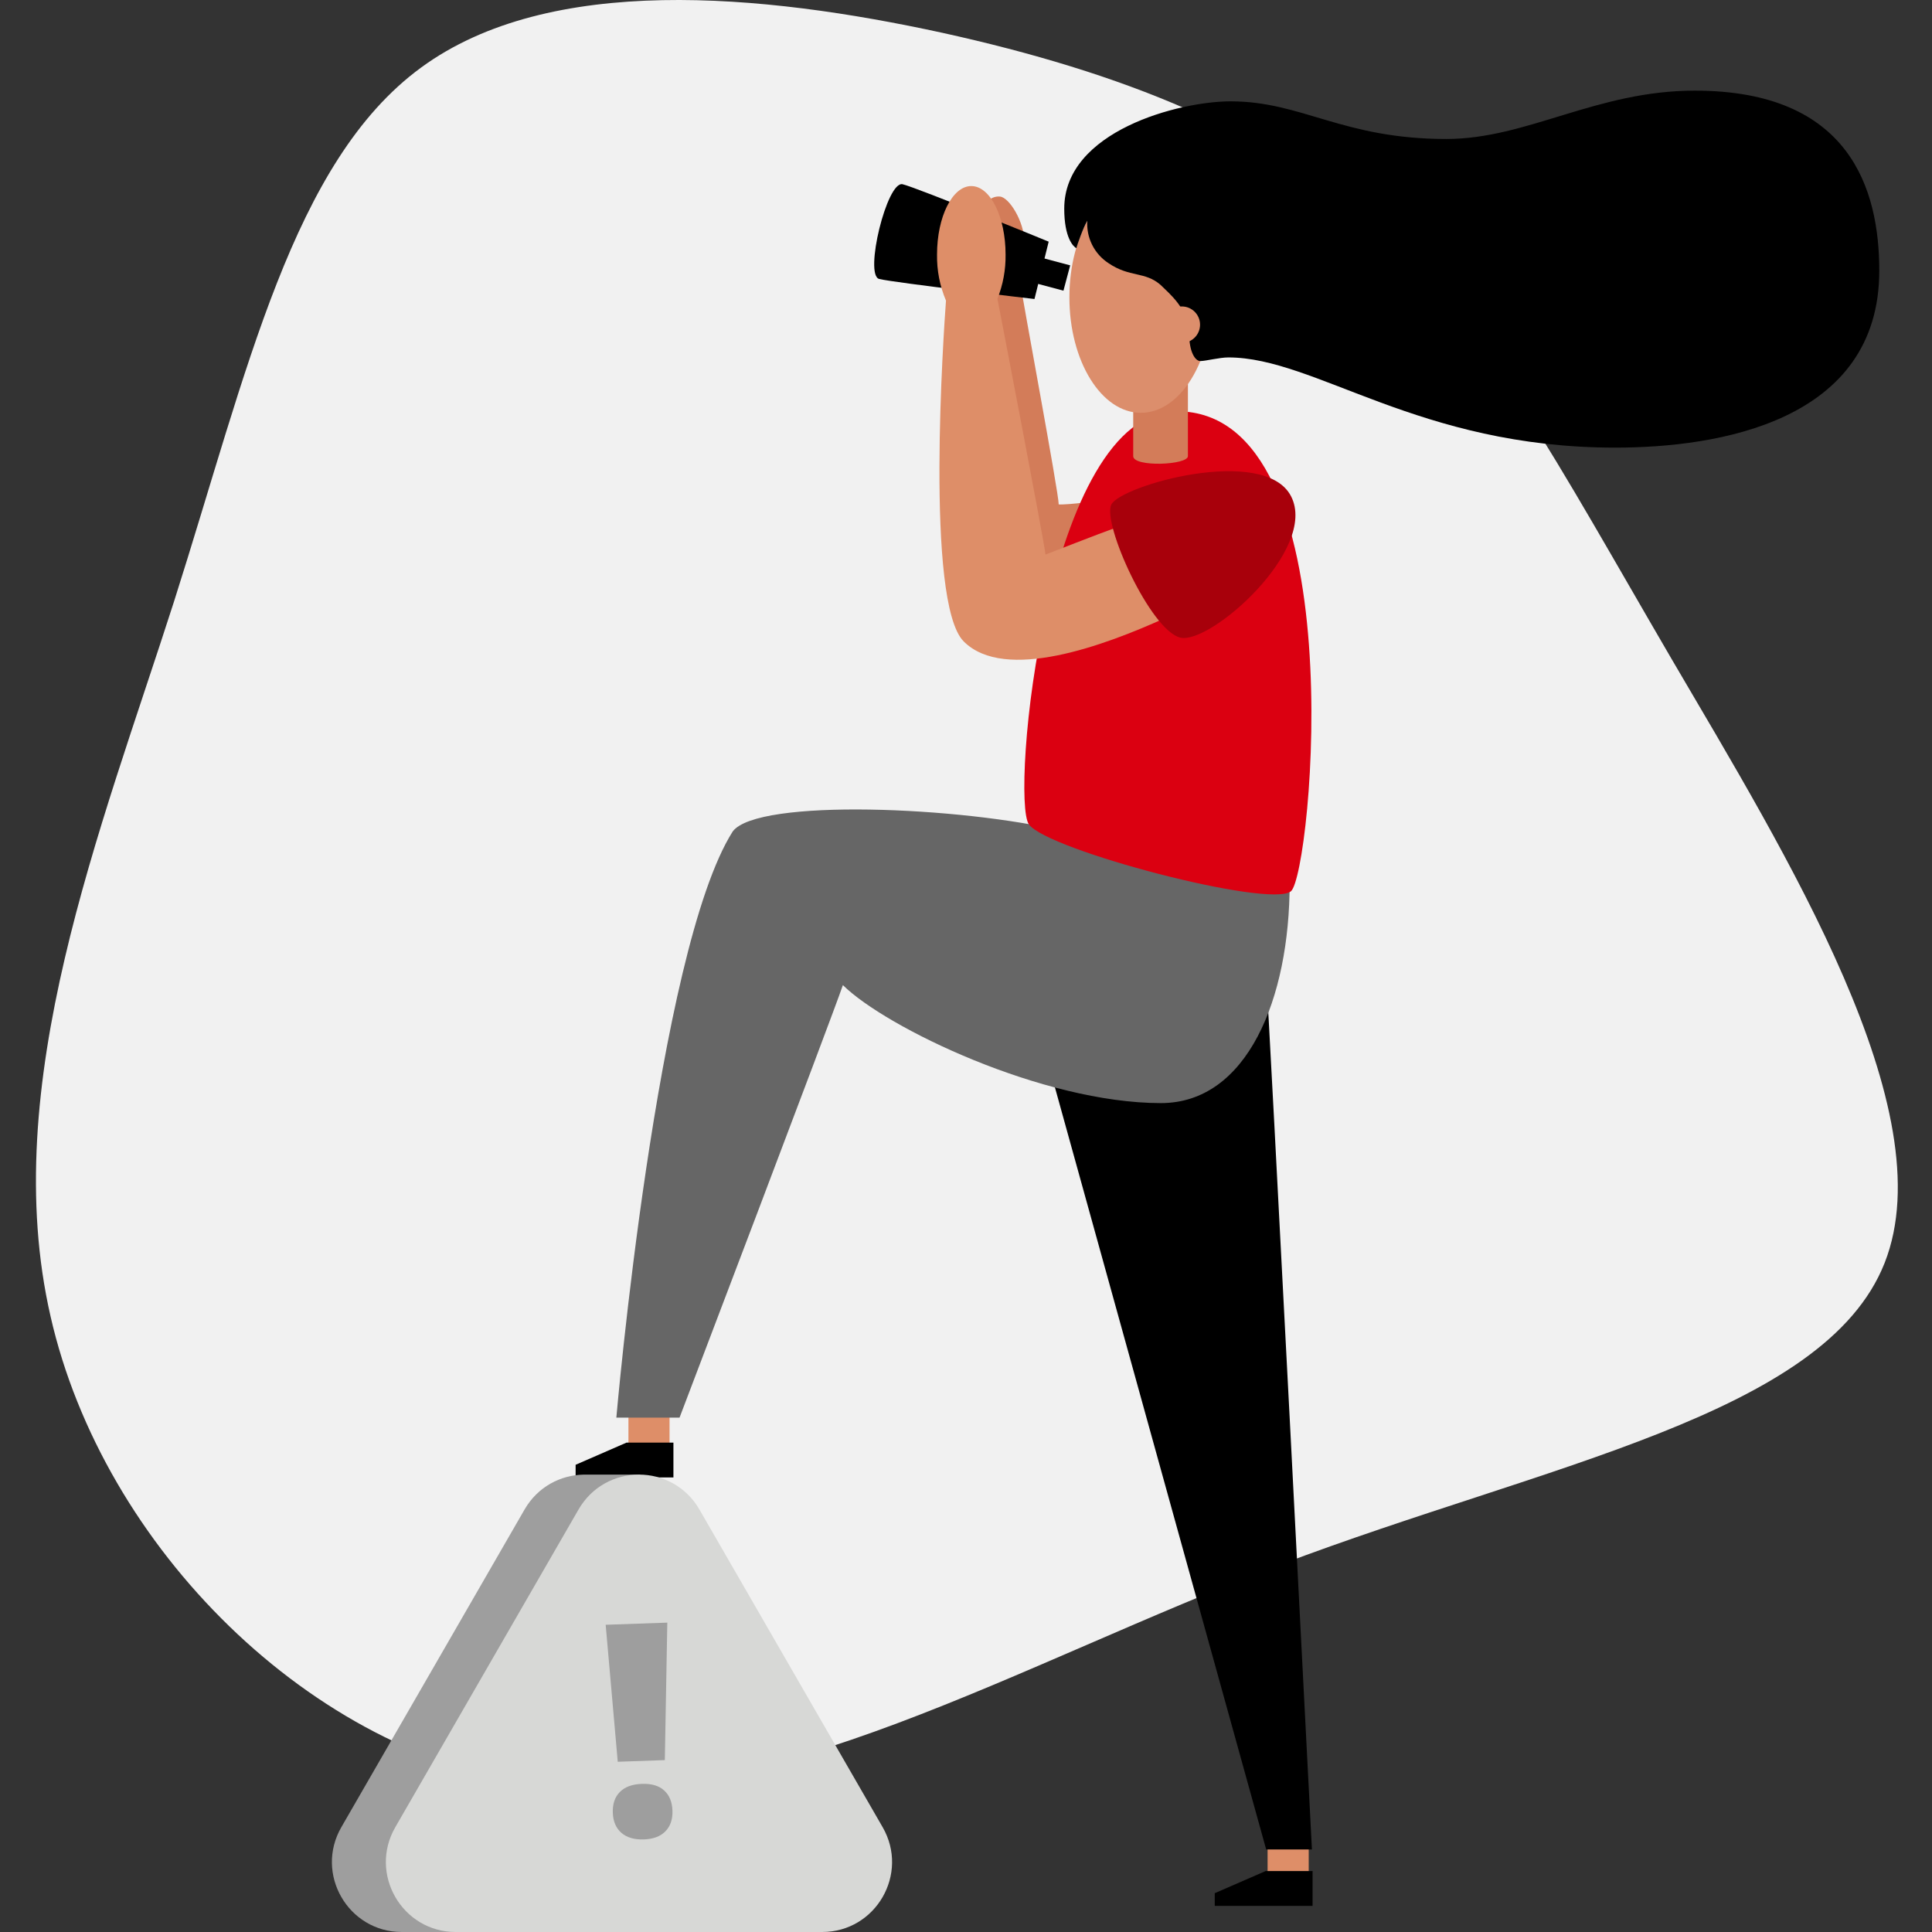 <svg width="312" height="312" viewBox="0 0 312 312" fill="none" xmlns="http://www.w3.org/2000/svg">
<rect x="0" y="0" width="312" height="312" fill="#333333" stroke="none"/>
<path d="M222.416 36.946C239.983 52.73 251.48 74.751 269.937 106.403C288.48 138.056 314.05 179.335 304.353 203.944C294.656 228.554 249.52 236.487 206.902 252.625C164.284 268.764 124.16 293.014 87.25 288.287C50.339 283.559 16.641 249.861 8.166 212.591C-0.395 175.232 16.188 134.308 28.134 97.038C39.994 59.772 47.216 26.145 67.988 10.919C88.76 -4.305 123.091 -1.034 152.159 5.294C181.223 11.7 204.849 21.167 222.416 36.946Z" fill="#F1F1F1"/>
<path d="M204.704 302.809H211.344V297.187H204.704V302.809Z" fill="#DE8E68"/>
<path d="M211.969 302.157V307.778H196.17V305.733L204.388 302.157H211.969Z" fill="black"/>
<path d="M101.487 233.848H108.127V228.226H101.487V233.848Z" fill="#DE8E68"/>
<path d="M108.752 232.969V238.591H92.957V236.549L101.175 232.969H108.752Z" fill="black"/>
<path d="M204.474 157.785C204.81 160.979 211.864 298.671 211.864 298.671H204.474L168.539 169.025L204.474 157.785Z" fill="black"/>
<path d="M208.268 142.615C208.268 161.314 201.394 178.14 187.476 178.14C168.371 178.14 143.078 165.96 136.118 159.085C134.38 164.223 109.74 228.933 109.74 228.933H99.535C99.535 228.933 106.074 153.589 118.332 134.265C122.365 128.893 155.274 130.236 171.9 134.265C188.527 138.294 208.268 142.615 208.268 142.615Z" fill="#666666"/>
<path d="M158.92 33.663C159.036 33.086 159.36 32.571 159.831 32.217C160.302 31.863 160.886 31.694 161.473 31.743C162.968 31.848 165.412 35.799 165.412 38.996C165.412 42.193 164.51 43.396 164.784 45.718C165.057 48.041 170.971 79.537 170.971 81.458C172.462 81.563 177.799 80.818 177.799 80.818L174.063 95.863H163.187L156.16 35.264L158.92 33.663Z" fill="#D37C59"/>
<path d="M169.351 39.027L167.059 48.287C167.059 48.287 144.452 45.66 141.985 45.051C139.518 44.442 143.234 29.131 145.768 29.756C148.301 30.38 169.351 39.027 169.351 39.027Z" fill="black"/>
<path d="M190.065 66.42C218.984 66.42 211.852 141.136 208.475 143.931C205.099 146.726 169.144 137.294 166.158 133.133C163.171 128.971 168.855 66.42 190.065 66.42Z" fill="#DB0011"/>
<path d="M179.743 85.389C178.154 85.928 168.836 89.562 168.836 89.562C168.68 87.688 161.516 50.524 161.075 48.248C161.979 45.976 162.426 43.548 162.391 41.104C162.391 35.002 159.912 30.048 156.855 30.048C153.798 30.048 151.323 35.002 151.323 41.104C151.28 43.658 151.772 46.192 152.768 48.545C152.424 53.19 149.34 97.299 155.633 103.589C162.27 110.225 178.404 104.24 188.211 99.782C190.311 99.056 187.449 83.304 179.743 85.389Z" fill="#DE8E68"/>
<path d="M172.823 42.852L166.975 41.299L165.89 45.386L171.738 46.938L172.823 42.852Z" fill="black"/>
<path d="M208.495 80.146C212.902 88.703 195.448 104.12 190.619 102.972C185.79 101.824 178.002 84.593 179.458 81.501C180.914 78.409 204.208 71.819 208.495 80.146Z" fill="#A8000B"/>
<path d="M191.837 73.662C191.837 75.11 183.003 75.477 183.003 73.662V56.985H191.837V73.662Z" fill="#D37C59"/>
<path d="M184.229 66.666C190.598 66.666 195.761 58.317 195.761 48.017C195.761 37.718 190.598 29.369 184.229 29.369C177.86 29.369 172.697 37.718 172.697 48.017C172.697 58.317 177.86 66.666 184.229 66.666Z" fill="#DC8E6C"/>
<path d="M175.589 35.662C175.501 37.001 175.771 38.34 176.372 39.541C176.972 40.741 177.881 41.76 179.005 42.494C182.444 44.836 184.896 43.801 187.418 46.007C188.749 47.338 192.009 49.911 192.04 53.885C192.04 56.825 193.004 58.308 193.851 58.308C194.698 58.308 196.931 57.722 198.368 57.722C212.477 57.722 229.044 72.288 260.829 72.288C277.432 72.288 303.486 68.099 303.486 43.716C303.486 30.548 298.747 14.636 273.696 14.636C257.788 14.636 246.643 22.444 233.573 22.444C216.786 22.444 210.314 16.365 198.716 16.365C190.455 16.365 171.865 21.151 171.865 33.691C171.865 38.453 173.356 39.835 173.817 40.081C173.965 39.558 174.875 36.857 175.589 35.662Z" fill="black"/>
<path d="M190.853 55.376C192.479 55.376 193.797 54.059 193.797 52.433C193.797 50.807 192.479 49.489 190.853 49.489C189.228 49.489 187.91 50.807 187.91 52.433C187.91 54.059 189.228 55.376 190.853 55.376Z" fill="#DC8E6C"/>
<path fill-rule="evenodd" clip-rule="evenodd" d="M103.395 238.133H94.266V238.135C90.538 238.203 86.839 240.083 84.708 243.777L55.126 295.069C50.785 302.593 56.211 312 64.891 312H124.056C132.736 312 138.162 302.593 133.821 295.069L104.239 243.777C103.98 243.328 103.698 242.906 103.395 242.511V238.133Z" fill="#9E9E9E"/>
<path d="M93.423 243.777C97.763 236.252 108.613 236.252 112.953 243.777L142.536 295.068C146.876 302.593 141.451 312 132.771 312H73.606C64.925 312 59.5 302.593 63.84 295.068L93.423 243.777Z" fill="#D7D8D6"/>
<path d="M107.363 284.242L99.76 284.508L97.811 262.386L107.764 262.039L107.363 284.242ZM98.963 292.745C98.913 291.324 99.29 290.209 100.092 289.399C100.894 288.573 102.085 288.133 103.667 288.078C105.234 288.023 106.431 288.38 107.257 289.148C108.099 289.901 108.544 290.988 108.594 292.409C108.643 293.815 108.259 294.931 107.442 295.757C106.64 296.567 105.486 296.998 103.981 297.05C102.46 297.103 101.256 296.755 100.369 296.004C99.481 295.237 99.012 294.151 98.963 292.745Z" fill="#9E9E9E"/>
</svg>
